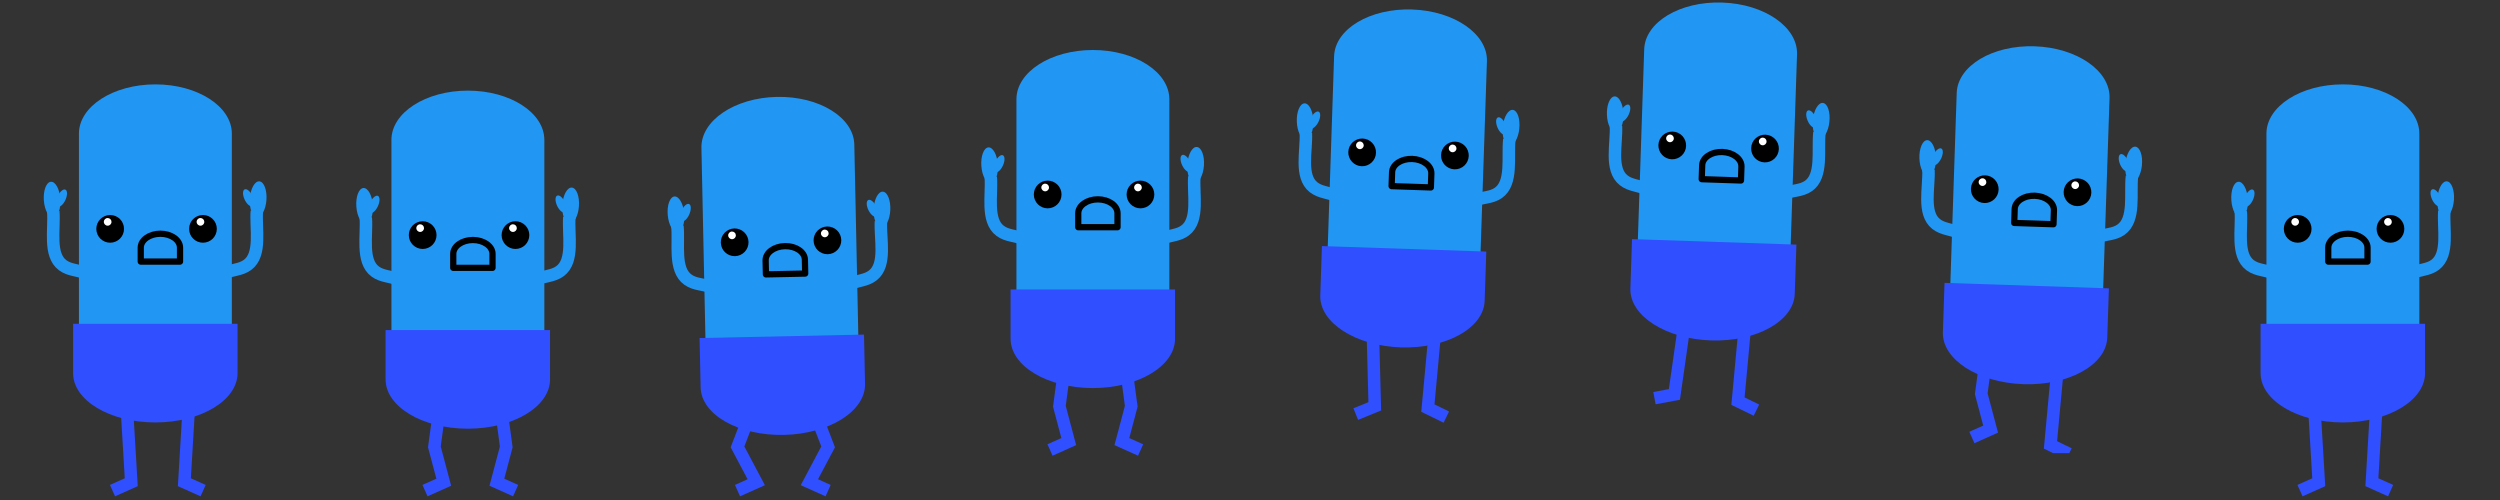 <svg width="800" height="160" viewBox="0 0 800 160" fill="none" xmlns="http://www.w3.org/2000/svg">
<rect x="0" y="0" width="800" height="160" fill="#333333" stroke="none"/>
<path fill-rule="evenodd" clip-rule="evenodd" d="M782.201 69.465C780.733 69.333 779.724 66.667 779.947 63.51C780.169 60.352 781.539 57.9 783.007 58.031C784.474 58.163 785.483 60.829 785.26 63.986C785.038 67.143 783.668 69.596 782.201 69.465V69.465Z" fill="#2196F3"/>
<path fill-rule="evenodd" clip-rule="evenodd" d="M780.773 65.952C780.085 66.275 778.969 65.34 778.281 63.863C777.593 62.386 777.593 60.925 778.281 60.601C778.969 60.278 780.085 61.213 780.773 62.69C781.461 64.168 781.461 65.628 780.773 65.952V65.952Z" fill="#2196F3"/>
<path d="M782.19 67.529C781.771 73.216 783.75 81.386 779.23 84.751C776.947 86.451 774.252 86.217 771.815 87.375" stroke="#2196F3" stroke-width="4" stroke-miterlimit="10" stroke-linejoin="round"/>
<path fill-rule="evenodd" clip-rule="evenodd" d="M717.073 69.6C718.53 69.468 719.531 66.802 719.308 63.645C719.085 60.487 717.724 58.035 716.266 58.166C714.809 58.298 713.808 60.964 714.031 64.121C714.254 67.278 715.615 69.731 717.073 69.6V69.6Z" fill="#2196F3"/>
<path fill-rule="evenodd" clip-rule="evenodd" d="M718.47 66.105C719.158 66.418 720.266 65.459 720.944 63.961C721.622 62.463 721.614 60.995 720.925 60.681C720.237 60.367 719.13 61.327 718.452 62.825C717.774 64.323 717.782 65.791 718.47 66.105V66.105Z" fill="#2196F3"/>
<path d="M717.048 67.675C717.489 73.361 715.541 81.542 720.075 84.89C722.363 86.58 725.058 86.334 727.499 87.483" stroke="#2196F3" stroke-width="4" stroke-miterlimit="10" stroke-linejoin="round"/>
<path fill-rule="evenodd" clip-rule="evenodd" d="M749.723 121.59L725.257 105.825V42.765C725.257 34.058 736.211 27 749.723 27C763.235 27 774.188 34.058 774.188 42.765V105.825L749.723 121.59Z" fill="#2196F3"/>
<path fill-rule="evenodd" clip-rule="evenodd" d="M776.016 103.624V119.404C776.016 128.119 764.234 135.183 749.701 135.183C735.167 135.183 723.386 128.119 723.386 119.404V103.624H776.016Z" fill="#304FFE"/>
<path fill-rule="evenodd" clip-rule="evenodd" d="M730.82 73.233C730.82 70.784 732.806 68.799 735.254 68.799C736.43 68.799 737.558 69.266 738.39 70.097C739.221 70.929 739.689 72.057 739.689 73.233C739.689 75.682 737.703 77.667 735.254 77.667C732.806 77.667 730.82 75.682 730.82 73.233V73.233Z" fill="black"/>
<path fill-rule="evenodd" clip-rule="evenodd" d="M733.228 70.996C733.228 70.318 733.777 69.769 734.455 69.769C734.781 69.769 735.093 69.898 735.323 70.128C735.553 70.358 735.683 70.671 735.683 70.996C735.683 71.674 735.133 72.224 734.455 72.224C733.777 72.224 733.228 71.674 733.228 70.996V70.996Z" fill="white"/>
<path fill-rule="evenodd" clip-rule="evenodd" d="M760.513 73.233C760.513 70.784 762.498 68.799 764.947 68.799C766.123 68.799 767.251 69.266 768.082 70.097C768.914 70.929 769.381 72.057 769.381 73.233C769.381 75.682 767.396 77.667 764.947 77.667C762.498 77.667 760.513 75.682 760.513 73.233V73.233Z" fill="black"/>
<path fill-rule="evenodd" clip-rule="evenodd" d="M762.92 70.996C762.92 70.318 763.47 69.769 764.148 69.769C764.473 69.769 764.785 69.898 765.016 70.128C765.246 70.358 765.375 70.671 765.375 70.996C765.375 71.674 764.826 72.224 764.148 72.224C763.47 72.224 762.92 71.674 762.92 70.996V70.996Z" fill="white"/>
<path fill-rule="evenodd" clip-rule="evenodd" d="M745.04 83.709V79.252C745.04 76.79 747.853 74.795 751.323 74.795C754.793 74.795 757.606 76.79 757.606 79.252V83.709H745.04Z" stroke="black" stroke-width="2" stroke-miterlimit="10" stroke-linejoin="round"/>
<path d="M740.615 131L742 154.31L736 157" stroke="#304FFE" stroke-width="4"/>
<path d="M760.385 131L759 154.31L765 157" stroke="#304FFE" stroke-width="4"/>
<g clip-path="url(#clip0)">
<path fill-rule="evenodd" clip-rule="evenodd" d="M682.167 58.34C680.705 58.16 679.786 55.461 680.114 52.313C680.441 49.165 681.892 46.76 683.354 46.94C684.817 47.12 685.736 49.819 685.408 52.967C685.08 56.115 683.629 58.52 682.167 58.34V58.34Z" fill="#2196F3"/>
<path fill-rule="evenodd" clip-rule="evenodd" d="M680.857 54.782C680.159 55.082 679.075 54.11 678.437 52.611C677.798 51.111 677.847 49.652 678.545 49.351C679.244 49.05 680.328 50.022 680.966 51.522C681.605 53.022 681.556 54.481 680.857 54.782V54.782Z" fill="#2196F3"/>
<path d="M682.222 56.405C681.613 62.075 683.318 70.306 678.688 73.519C676.35 75.142 673.665 74.818 671.191 75.894" stroke="#2196F3" stroke-width="4" stroke-miterlimit="10" stroke-linejoin="round"/>
<path fill-rule="evenodd" clip-rule="evenodd" d="M617.071 56.303C618.532 56.22 619.621 53.589 619.504 50.426C619.387 47.263 618.108 44.766 616.647 44.849C615.186 44.932 614.097 47.563 614.214 50.726C614.331 53.889 615.61 56.386 617.071 56.303V56.303Z" fill="#2196F3"/>
<path fill-rule="evenodd" clip-rule="evenodd" d="M618.584 52.857C619.262 53.193 620.401 52.271 621.128 50.797C621.856 49.322 621.896 47.855 621.219 47.518C620.542 47.182 619.403 48.104 618.676 49.578C617.948 51.052 617.907 52.52 618.584 52.857V52.857Z" fill="#2196F3"/>
<path d="M617.11 54.378C617.362 60.077 615.142 68.187 619.561 71.684C621.792 73.45 624.493 73.295 626.895 74.524" stroke="#2196F3" stroke-width="4" stroke-miterlimit="10" stroke-linejoin="round"/>
<path fill-rule="evenodd" clip-rule="evenodd" d="M647.969 109.354L624.043 92.782L626.146 29.756C626.436 21.054 637.619 14.365 651.124 14.816C664.628 15.267 675.34 22.686 675.05 31.388L672.947 94.413L647.969 109.354Z" fill="#2196F3"/>
<path fill-rule="evenodd" clip-rule="evenodd" d="M674.847 92.275L674.32 108.045C674.03 116.755 662.019 123.423 647.494 122.938C632.969 122.454 621.429 115 621.72 106.29L622.246 90.519L674.847 92.275Z" fill="#304FFE"/>
<path fill-rule="evenodd" clip-rule="evenodd" d="M630.69 60.393C630.772 57.945 632.822 56.027 635.27 56.109C636.445 56.148 637.557 56.653 638.36 57.511C639.163 58.37 639.593 59.513 639.553 60.688C639.472 63.136 637.421 65.054 634.974 64.972C632.526 64.891 630.608 62.84 630.69 60.393V60.393Z" fill="black"/>
<path fill-rule="evenodd" clip-rule="evenodd" d="M633.17 58.237C633.193 57.56 633.761 57.029 634.438 57.051C634.764 57.062 635.072 57.202 635.294 57.44C635.516 57.678 635.635 57.994 635.624 58.319C635.602 58.997 635.034 59.528 634.356 59.505C633.679 59.483 633.148 58.915 633.17 58.237V58.237Z" fill="white"/>
<path fill-rule="evenodd" clip-rule="evenodd" d="M660.366 61.383C660.447 58.935 662.498 57.017 664.945 57.099C666.121 57.138 667.232 57.643 668.036 58.502C668.839 59.361 669.268 60.503 669.229 61.679C669.147 64.126 667.097 66.044 664.65 65.963C662.202 65.881 660.284 63.831 660.366 61.383V61.383Z" fill="black"/>
<path fill-rule="evenodd" clip-rule="evenodd" d="M662.846 59.228C662.869 58.55 663.437 58.019 664.114 58.042C664.44 58.053 664.747 58.192 664.97 58.43C665.192 58.668 665.311 58.984 665.3 59.31C665.278 59.987 664.71 60.518 664.032 60.496C663.355 60.473 662.824 59.905 662.846 59.228V59.228Z" fill="white"/>
<path fill-rule="evenodd" clip-rule="evenodd" d="M644.552 71.337L644.7 66.883C644.783 64.423 647.661 62.522 651.129 62.638C654.597 62.754 657.343 64.842 657.26 67.302L657.112 71.756L644.552 71.337Z" stroke="black" stroke-width="2" stroke-miterlimit="10" stroke-linejoin="round"/>
<path d="M658.311 119.114L656.15 142.365L662.057 145.253" stroke="#304FFE" stroke-width="4"/>
<path d="M635.615 114L634 126L637 137.31L631 140" stroke="#304FFE" stroke-width="4"/>
</g>
<path fill-rule="evenodd" clip-rule="evenodd" d="M582.167 44.34C580.705 44.16 579.786 41.461 580.114 38.313C580.441 35.165 581.892 32.76 583.354 32.94C584.817 33.12 585.736 35.819 585.408 38.967C585.08 42.115 583.629 44.52 582.167 44.34V44.34Z" fill="#2196F3"/>
<path fill-rule="evenodd" clip-rule="evenodd" d="M580.857 40.782C580.159 41.082 579.075 40.11 578.437 38.611C577.798 37.111 577.847 35.652 578.545 35.351C579.244 35.05 580.328 36.022 580.966 37.522C581.605 39.022 581.556 40.481 580.857 40.782V40.782Z" fill="#2196F3"/>
<path d="M582.222 42.405C581.613 48.075 583.318 56.306 578.688 59.52C576.35 61.142 573.665 60.818 571.191 61.894" stroke="#2196F3" stroke-width="4" stroke-miterlimit="10" stroke-linejoin="round"/>
<path fill-rule="evenodd" clip-rule="evenodd" d="M517.071 42.303C518.532 42.22 519.621 39.589 519.504 36.426C519.387 33.263 518.108 30.766 516.647 30.849C515.186 30.932 514.097 33.563 514.214 36.726C514.331 39.889 515.61 42.386 517.071 42.303V42.303Z" fill="#2196F3"/>
<path fill-rule="evenodd" clip-rule="evenodd" d="M518.584 38.857C519.262 39.193 520.401 38.271 521.128 36.797C521.856 35.322 521.896 33.855 521.219 33.518C520.542 33.182 519.403 34.104 518.676 35.578C517.948 37.052 517.907 38.52 518.584 38.857V38.857Z" fill="#2196F3"/>
<path d="M517.11 40.378C517.362 46.077 515.142 54.187 519.561 57.684C521.792 59.45 524.493 59.295 526.895 60.524" stroke="#2196F3" stroke-width="4" stroke-miterlimit="10" stroke-linejoin="round"/>
<path fill-rule="evenodd" clip-rule="evenodd" d="M547.969 95.354L524.043 78.782L526.146 15.756C526.436 7.054 537.619 0.365 551.124 0.816C564.628 1.267 575.34 8.686 575.05 17.388L572.947 80.413L547.969 95.354Z" fill="#2196F3"/>
<path fill-rule="evenodd" clip-rule="evenodd" d="M574.847 78.275L574.32 94.045C574.03 102.755 562.019 109.423 547.494 108.938C532.969 108.454 521.429 101 521.72 92.29L522.246 76.519L574.847 78.275Z" fill="#304FFE"/>
<path fill-rule="evenodd" clip-rule="evenodd" d="M530.69 46.393C530.772 43.945 532.822 42.027 535.27 42.109C536.445 42.148 537.557 42.653 538.36 43.511C539.163 44.37 539.593 45.513 539.553 46.688C539.472 49.136 537.421 51.054 534.974 50.972C532.526 50.891 530.608 48.84 530.69 46.393V46.393Z" fill="black"/>
<path fill-rule="evenodd" clip-rule="evenodd" d="M533.17 44.237C533.193 43.56 533.761 43.029 534.438 43.051C534.764 43.062 535.072 43.202 535.294 43.44C535.516 43.678 535.635 43.994 535.624 44.319C535.602 44.997 535.034 45.528 534.356 45.505C533.679 45.483 533.148 44.915 533.17 44.237V44.237Z" fill="white"/>
<path fill-rule="evenodd" clip-rule="evenodd" d="M560.366 47.383C560.447 44.935 562.498 43.017 564.945 43.099C566.121 43.138 567.232 43.643 568.036 44.502C568.839 45.361 569.268 46.503 569.229 47.679C569.147 50.126 567.097 52.044 564.65 51.962C562.202 51.881 560.284 49.831 560.366 47.383V47.383Z" fill="black"/>
<path fill-rule="evenodd" clip-rule="evenodd" d="M562.846 45.228C562.869 44.55 563.437 44.019 564.114 44.042C564.44 44.053 564.747 44.192 564.97 44.43C565.192 44.668 565.311 44.984 565.3 45.31C565.278 45.987 564.71 46.518 564.032 46.496C563.355 46.473 562.824 45.905 562.846 45.228V45.228Z" fill="white"/>
<path fill-rule="evenodd" clip-rule="evenodd" d="M544.552 57.337L544.7 52.883C544.783 50.423 547.661 48.522 551.129 48.638C554.597 48.754 557.343 50.842 557.26 53.302L557.112 57.756L544.552 57.337Z" stroke="black" stroke-width="2" stroke-miterlimit="10" stroke-linejoin="round"/>
<path d="M558.311 105.114L556.15 128.365L562.057 131.253" stroke="#304FFE" stroke-width="4"/>
<path d="M538.849 104.946L535.807 126.219L529.427 127.41" stroke="#304FFE" stroke-width="4"/>
<path fill-rule="evenodd" clip-rule="evenodd" d="M482.934 46.563C481.472 46.383 480.552 43.684 480.88 40.536C481.208 37.388 482.659 34.982 484.121 35.163C485.583 35.343 486.503 38.041 486.175 41.19C485.847 44.337 484.396 46.743 482.934 46.563V46.563Z" fill="#2196F3"/>
<path fill-rule="evenodd" clip-rule="evenodd" d="M481.625 43.004C480.926 43.305 479.842 42.333 479.204 40.834C478.565 39.334 478.614 37.875 479.312 37.574C480.011 37.273 481.095 38.245 481.733 39.745C482.372 41.244 482.323 42.704 481.625 43.004V43.004Z" fill="#2196F3"/>
<path d="M482.988 44.628C482.38 50.297 484.085 58.529 479.455 61.742C477.117 63.364 474.431 63.041 471.957 64.117" stroke="#2196F3" stroke-width="4" stroke-miterlimit="10" stroke-linejoin="round"/>
<path fill-rule="evenodd" clip-rule="evenodd" d="M417.838 44.526C419.299 44.443 420.388 41.811 420.271 38.648C420.153 35.486 418.874 32.989 417.413 33.072C415.953 33.154 414.863 35.786 414.981 38.949C415.098 42.112 416.377 44.608 417.838 44.526V44.526Z" fill="#2196F3"/>
<path fill-rule="evenodd" clip-rule="evenodd" d="M419.351 41.08C420.028 41.416 421.167 40.494 421.895 39.019C422.622 37.545 422.663 36.077 421.986 35.741C421.309 35.404 420.17 36.327 419.442 37.801C418.715 39.275 418.674 40.743 419.351 41.08V41.08Z" fill="#2196F3"/>
<path d="M417.878 42.601C418.129 48.299 415.909 56.41 420.328 59.907C422.559 61.673 425.26 61.517 427.662 62.747" stroke="#2196F3" stroke-width="4" stroke-miterlimit="10" stroke-linejoin="round"/>
<path fill-rule="evenodd" clip-rule="evenodd" d="M448.736 97.577L424.81 81.004L426.913 17.979C427.204 9.277 438.386 2.588 451.891 3.039C465.395 3.489 476.107 10.909 475.817 19.611L473.714 82.636L448.736 97.577Z" fill="#2196F3"/>
<path fill-rule="evenodd" clip-rule="evenodd" d="M475.613 80.497L475.087 96.268C474.796 104.978 462.786 111.646 448.26 111.161C433.735 110.676 422.196 103.223 422.486 94.513L423.013 78.742L475.613 80.497Z" fill="#304FFE"/>
<path fill-rule="evenodd" clip-rule="evenodd" d="M431.457 48.615C431.538 46.168 433.589 44.25 436.036 44.332C437.212 44.371 438.323 44.876 439.126 45.734C439.93 46.593 440.359 47.736 440.32 48.911C440.238 51.359 438.188 53.277 435.74 53.195C433.293 53.113 431.375 51.063 431.457 48.615V48.615Z" fill="black"/>
<path fill-rule="evenodd" clip-rule="evenodd" d="M433.937 46.46C433.96 45.783 434.527 45.252 435.205 45.274C435.53 45.285 435.838 45.425 436.061 45.663C436.283 45.9 436.402 46.217 436.391 46.542C436.368 47.22 435.801 47.751 435.123 47.728C434.445 47.706 433.914 47.138 433.937 46.46V46.46Z" fill="white"/>
<path fill-rule="evenodd" clip-rule="evenodd" d="M461.132 49.606C461.214 47.158 463.264 45.24 465.712 45.322C466.887 45.361 467.999 45.866 468.802 46.724C469.606 47.583 470.035 48.726 469.996 49.901C469.914 52.349 467.864 54.267 465.416 54.185C462.969 54.104 461.051 52.053 461.132 49.606V49.606Z" fill="black"/>
<path fill-rule="evenodd" clip-rule="evenodd" d="M463.613 47.451C463.635 46.773 464.203 46.242 464.881 46.265C465.206 46.275 465.514 46.415 465.736 46.653C465.959 46.891 466.078 47.207 466.067 47.532C466.044 48.21 465.476 48.741 464.799 48.718C464.121 48.696 463.59 48.128 463.613 47.451V47.451Z" fill="white"/>
<path fill-rule="evenodd" clip-rule="evenodd" d="M445.318 59.56L445.467 55.105C445.549 52.645 448.427 50.745 451.896 50.861C455.364 50.976 458.109 53.065 458.027 55.525L457.878 59.979L445.318 59.56Z" stroke="black" stroke-width="2" stroke-miterlimit="10" stroke-linejoin="round"/>
<path d="M439.32 106.677L439.926 130.021L433.84 132.509" stroke="#304FFE" stroke-width="4"/>
<path d="M459.078 107.336L456.917 130.588L462.824 133.476" stroke="#304FFE" stroke-width="4"/>
<path fill-rule="evenodd" clip-rule="evenodd" d="M382.201 58.465C380.733 58.333 379.724 55.667 379.947 52.51C380.169 49.352 381.539 46.9 383.007 47.031C384.474 47.163 385.483 49.829 385.26 52.986C385.038 56.143 383.668 58.596 382.201 58.465V58.465Z" fill="#2196F3"/>
<path fill-rule="evenodd" clip-rule="evenodd" d="M380.773 54.952C380.085 55.276 378.969 54.34 378.281 52.863C377.593 51.386 377.593 49.925 378.281 49.601C378.969 49.278 380.085 50.213 380.773 51.69C381.461 53.168 381.461 54.628 380.773 54.952V54.952Z" fill="#2196F3"/>
<path d="M382.19 56.529C381.771 62.215 383.75 70.386 379.23 73.751C376.947 75.451 374.252 75.217 371.815 76.375" stroke="#2196F3" stroke-width="4" stroke-miterlimit="10" stroke-linejoin="round"/>
<path fill-rule="evenodd" clip-rule="evenodd" d="M317.073 58.599C318.53 58.468 319.531 55.802 319.308 52.645C319.085 49.487 317.724 47.035 316.266 47.166C314.809 47.298 313.808 49.964 314.031 53.121C314.254 56.278 315.615 58.731 317.073 58.599V58.599Z" fill="#2196F3"/>
<path fill-rule="evenodd" clip-rule="evenodd" d="M318.47 55.105C319.158 55.419 320.266 54.459 320.944 52.961C321.622 51.463 321.614 49.995 320.925 49.681C320.237 49.367 319.13 50.327 318.452 51.825C317.774 53.323 317.782 54.791 318.47 55.105V55.105Z" fill="#2196F3"/>
<path d="M317.048 56.675C317.489 62.361 315.541 70.542 320.075 73.89C322.363 75.58 325.058 75.334 327.499 76.483" stroke="#2196F3" stroke-width="4" stroke-miterlimit="10" stroke-linejoin="round"/>
<path fill-rule="evenodd" clip-rule="evenodd" d="M349.723 110.59L325.257 94.825V31.765C325.257 23.058 336.211 16 349.723 16C363.235 16 374.188 23.058 374.188 31.765V94.825L349.723 110.59Z" fill="#2196F3"/>
<path fill-rule="evenodd" clip-rule="evenodd" d="M376.016 92.624V108.404C376.016 117.119 364.234 124.183 349.701 124.183C335.167 124.183 323.386 117.119 323.386 108.404V92.624H376.016Z" fill="#304FFE"/>
<path fill-rule="evenodd" clip-rule="evenodd" d="M330.82 62.233C330.82 59.784 332.806 57.799 335.254 57.799C336.43 57.799 337.558 58.266 338.39 59.097C339.221 59.929 339.689 61.057 339.689 62.233C339.689 64.682 337.703 66.667 335.254 66.667C332.806 66.667 330.82 64.682 330.82 62.233V62.233Z" fill="black"/>
<path fill-rule="evenodd" clip-rule="evenodd" d="M333.228 59.996C333.228 59.318 333.777 58.769 334.455 58.769C334.781 58.769 335.093 58.898 335.323 59.128C335.553 59.358 335.683 59.671 335.683 59.996C335.683 60.674 335.133 61.224 334.455 61.224C333.777 61.224 333.228 60.674 333.228 59.996V59.996Z" fill="white"/>
<path fill-rule="evenodd" clip-rule="evenodd" d="M360.513 62.233C360.513 59.784 362.498 57.799 364.947 57.799C366.123 57.799 367.251 58.266 368.082 59.097C368.914 59.929 369.381 61.057 369.381 62.233C369.381 64.682 367.396 66.667 364.947 66.667C362.498 66.667 360.513 64.682 360.513 62.233V62.233Z" fill="black"/>
<path fill-rule="evenodd" clip-rule="evenodd" d="M362.92 59.996C362.92 59.318 363.47 58.769 364.148 58.769C364.473 58.769 364.785 58.898 365.016 59.128C365.246 59.358 365.375 59.671 365.375 59.996C365.375 60.674 364.826 61.224 364.148 61.224C363.47 61.224 362.92 60.674 362.92 59.996V59.996Z" fill="white"/>
<path fill-rule="evenodd" clip-rule="evenodd" d="M345.04 72.709V68.252C345.04 65.79 347.853 63.795 351.323 63.795C354.793 63.795 357.606 65.79 357.606 68.252V72.709H345.04Z" stroke="black" stroke-width="2" stroke-miterlimit="10" stroke-linejoin="round"/>
<path d="M340.615 118L339 130L342 141.31L336 144" stroke="#304FFE" stroke-width="4"/>
<path d="M360.385 118L362 130L359 141.31L365 144" stroke="#304FFE" stroke-width="4"/>
<path fill-rule="evenodd" clip-rule="evenodd" d="M281.949 72.783C280.479 72.683 279.414 70.038 279.571 66.877C279.727 63.716 281.045 61.235 282.515 61.336C283.985 61.436 285.049 64.081 284.893 67.242C284.737 70.403 283.419 72.884 281.949 72.783V72.783Z" fill="#2196F3"/>
<path fill-rule="evenodd" clip-rule="evenodd" d="M280.448 69.301C279.767 69.639 278.632 68.728 277.913 67.265C277.194 65.803 277.163 64.343 277.844 64.004C278.526 63.666 279.661 64.578 280.38 66.04C281.099 67.503 281.129 68.963 280.448 69.301V69.301Z" fill="#2196F3"/>
<path d="M281.898 70.848C281.598 76.543 283.748 84.669 279.3 88.129C277.053 89.876 274.354 89.699 271.942 90.908" stroke="#2196F3" stroke-width="4" stroke-miterlimit="10" stroke-linejoin="round"/>
<path fill-rule="evenodd" clip-rule="evenodd" d="M216.839 74.286C218.293 74.124 219.237 71.438 218.948 68.286C218.659 65.134 217.246 62.71 215.792 62.872C214.338 63.034 213.394 65.721 213.683 68.873C213.971 72.025 215.384 74.448 216.839 74.286V74.286Z" fill="#2196F3"/>
<path fill-rule="evenodd" clip-rule="evenodd" d="M218.162 70.763C218.857 71.062 219.944 70.079 220.59 68.568C221.237 67.056 221.198 65.588 220.503 65.289C219.809 64.99 218.722 65.973 218.075 67.484C217.429 68.996 217.468 70.464 218.162 70.763V70.763Z" fill="#2196F3"/>
<path d="M216.774 72.362C217.334 78.038 215.558 86.258 220.161 89.51C222.485 91.152 225.173 90.85 227.638 91.947" stroke="#2196F3" stroke-width="4" stroke-miterlimit="10" stroke-linejoin="round"/>
<path fill-rule="evenodd" clip-rule="evenodd" d="M250.573 125.58L225.782 110.332L224.458 47.286C224.275 38.581 235.078 31.294 248.586 31.01C262.095 30.727 273.195 37.553 273.378 46.258L274.702 109.304L250.573 125.58Z" fill="#2196F3"/>
<path fill-rule="evenodd" clip-rule="evenodd" d="M276.483 107.065L276.815 122.841C276.998 131.554 265.367 138.865 250.837 139.17C236.307 139.476 224.379 132.66 224.196 123.947L223.865 108.171L276.483 107.065Z" fill="#304FFE"/>
<path fill-rule="evenodd" clip-rule="evenodd" d="M230.66 77.63C230.608 75.182 232.551 73.155 235 73.104C236.175 73.079 237.313 73.523 238.162 74.337C239.01 75.15 239.501 76.268 239.526 77.444C239.577 79.892 237.634 81.919 235.186 81.97C232.737 82.022 230.711 80.079 230.66 77.63V77.63Z" fill="black"/>
<path fill-rule="evenodd" clip-rule="evenodd" d="M233.019 75.343C233.005 74.665 233.543 74.104 234.221 74.09C234.547 74.083 234.861 74.206 235.096 74.431C235.331 74.657 235.467 74.966 235.474 75.292C235.488 75.97 234.95 76.531 234.273 76.545C233.595 76.559 233.034 76.021 233.019 75.343V75.343Z" fill="white"/>
<path fill-rule="evenodd" clip-rule="evenodd" d="M260.345 77.007C260.294 74.558 262.237 72.532 264.685 72.48C265.861 72.456 266.998 72.899 267.847 73.713C268.696 74.527 269.187 75.644 269.211 76.82C269.263 79.269 267.32 81.295 264.871 81.347C262.423 81.398 260.397 79.455 260.345 77.007V77.007Z" fill="black"/>
<path fill-rule="evenodd" clip-rule="evenodd" d="M262.705 74.72C262.691 74.042 263.229 73.481 263.907 73.466C264.232 73.46 264.547 73.582 264.782 73.808C265.017 74.033 265.153 74.343 265.16 74.668C265.174 75.346 264.636 75.907 263.958 75.921C263.28 75.936 262.719 75.397 262.705 74.72V74.72Z" fill="white"/>
<path fill-rule="evenodd" clip-rule="evenodd" d="M245.095 87.805L245.002 83.349C244.95 80.888 247.721 78.834 251.19 78.761C254.66 78.688 257.514 80.624 257.566 83.085L257.66 87.541L245.095 87.805Z" stroke="black" stroke-width="2" stroke-miterlimit="10" stroke-linejoin="round"/>
<path d="M240.615 131L236 143L242 154.31L236 157" stroke="#304FFE" stroke-width="4"/>
<path d="M260.385 131L265 143L259 154.31L265 157" stroke="#304FFE" stroke-width="4"/>
<path fill-rule="evenodd" clip-rule="evenodd" d="M182.201 71.465C180.733 71.333 179.724 68.667 179.947 65.51C180.169 62.352 181.539 59.9 183.007 60.031C184.474 60.163 185.483 62.829 185.26 65.986C185.038 69.143 183.668 71.596 182.201 71.465V71.465Z" fill="#2196F3"/>
<path fill-rule="evenodd" clip-rule="evenodd" d="M180.773 67.952C180.085 68.275 178.969 67.34 178.281 65.863C177.593 64.385 177.593 62.925 178.281 62.601C178.969 62.278 180.085 63.213 180.773 64.69C181.461 66.168 181.461 67.628 180.773 67.952V67.952Z" fill="#2196F3"/>
<path d="M182.19 69.529C181.771 75.216 183.75 83.386 179.23 86.751C176.947 88.451 174.252 88.217 171.815 89.375" stroke="#2196F3" stroke-width="4" stroke-miterlimit="10" stroke-linejoin="round"/>
<path fill-rule="evenodd" clip-rule="evenodd" d="M117.073 71.6C118.53 71.468 119.531 68.802 119.308 65.645C119.085 62.487 117.724 60.035 116.266 60.166C114.809 60.298 113.808 62.964 114.031 66.121C114.254 69.278 115.615 71.731 117.073 71.6V71.6Z" fill="#2196F3"/>
<path fill-rule="evenodd" clip-rule="evenodd" d="M118.47 68.105C119.158 68.418 120.266 67.459 120.944 65.961C121.622 64.463 121.614 62.995 120.925 62.681C120.237 62.367 119.13 63.327 118.452 64.825C117.774 66.323 117.782 67.791 118.47 68.105V68.105Z" fill="#2196F3"/>
<path d="M117.048 69.675C117.489 75.361 115.541 83.542 120.075 86.89C122.363 88.58 125.058 88.334 127.499 89.483" stroke="#2196F3" stroke-width="4" stroke-miterlimit="10" stroke-linejoin="round"/>
<path fill-rule="evenodd" clip-rule="evenodd" d="M149.723 123.59L125.257 107.825V44.765C125.257 36.058 136.211 29 149.723 29C163.235 29 174.188 36.058 174.188 44.765V107.825L149.723 123.59Z" fill="#2196F3"/>
<path fill-rule="evenodd" clip-rule="evenodd" d="M176.016 105.624V121.404C176.016 130.119 164.234 137.183 149.701 137.183C135.167 137.183 123.386 130.119 123.386 121.404V105.624H176.016Z" fill="#304FFE"/>
<path fill-rule="evenodd" clip-rule="evenodd" d="M130.82 75.233C130.82 72.784 132.806 70.799 135.254 70.799C136.43 70.799 137.558 71.266 138.39 72.097C139.221 72.929 139.689 74.057 139.689 75.233C139.689 77.682 137.703 79.667 135.254 79.667C132.806 79.667 130.82 77.682 130.82 75.233V75.233Z" fill="black"/>
<path fill-rule="evenodd" clip-rule="evenodd" d="M133.228 72.996C133.228 72.318 133.777 71.769 134.455 71.769C134.781 71.769 135.093 71.898 135.323 72.128C135.553 72.358 135.683 72.671 135.683 72.996C135.683 73.674 135.133 74.224 134.455 74.224C133.777 74.224 133.228 73.674 133.228 72.996V72.996Z" fill="white"/>
<path fill-rule="evenodd" clip-rule="evenodd" d="M160.513 75.233C160.513 72.784 162.498 70.799 164.947 70.799C166.123 70.799 167.251 71.266 168.082 72.097C168.914 72.929 169.381 74.057 169.381 75.233C169.381 77.682 167.396 79.667 164.947 79.667C162.498 79.667 160.513 77.682 160.513 75.233V75.233Z" fill="black"/>
<path fill-rule="evenodd" clip-rule="evenodd" d="M162.92 72.996C162.92 72.318 163.47 71.769 164.148 71.769C164.473 71.769 164.785 71.898 165.016 72.128C165.246 72.358 165.375 72.671 165.375 72.996C165.375 73.674 164.826 74.224 164.148 74.224C163.47 74.224 162.92 73.674 162.92 72.996V72.996Z" fill="white"/>
<path fill-rule="evenodd" clip-rule="evenodd" d="M145.04 85.709V81.252C145.04 78.79 147.853 76.795 151.323 76.795C154.793 76.795 157.606 78.79 157.606 81.252V85.709H145.04Z" stroke="black" stroke-width="2" stroke-miterlimit="10" stroke-linejoin="round"/>
<path d="M140.615 131L139 143L142 154.31L136 157" stroke="#304FFE" stroke-width="4"/>
<path d="M160.385 131L162 143L159 154.31L165 157" stroke="#304FFE" stroke-width="4"/>
<path fill-rule="evenodd" clip-rule="evenodd" d="M82.201 69.465C80.733 69.333 79.724 66.667 79.947 63.51C80.169 60.352 81.539 57.9 83.007 58.031C84.474 58.163 85.483 60.829 85.26 63.986C85.038 67.143 83.668 69.596 82.201 69.465V69.465Z" fill="#2196F3"/>
<path fill-rule="evenodd" clip-rule="evenodd" d="M80.773 65.952C80.085 66.275 78.969 65.34 78.281 63.863C77.593 62.386 77.593 60.925 78.281 60.601C78.969 60.278 80.085 61.213 80.773 62.69C81.461 64.168 81.461 65.628 80.773 65.952V65.952Z" fill="#2196F3"/>
<path d="M82.19 67.529C81.771 73.216 83.75 81.386 79.23 84.751C76.947 86.451 74.252 86.217 71.815 87.375" stroke="#2196F3" stroke-width="4" stroke-miterlimit="10" stroke-linejoin="round"/>
<path fill-rule="evenodd" clip-rule="evenodd" d="M17.073 69.6C18.53 69.468 19.531 66.802 19.308 63.645C19.085 60.487 17.724 58.035 16.266 58.166C14.809 58.298 13.808 60.964 14.031 64.121C14.254 67.278 15.615 69.731 17.073 69.6V69.6Z" fill="#2196F3"/>
<path fill-rule="evenodd" clip-rule="evenodd" d="M18.47 66.105C19.158 66.418 20.266 65.459 20.944 63.961C21.622 62.463 21.614 60.995 20.925 60.681C20.237 60.367 19.13 61.327 18.452 62.825C17.774 64.323 17.782 65.791 18.47 66.105V66.105Z" fill="#2196F3"/>
<path d="M17.048 67.675C17.489 73.361 15.541 81.542 20.075 84.89C22.363 86.58 25.058 86.334 27.499 87.483" stroke="#2196F3" stroke-width="4" stroke-miterlimit="10" stroke-linejoin="round"/>
<path fill-rule="evenodd" clip-rule="evenodd" d="M49.723 121.59L25.257 105.825V42.765C25.257 34.058 36.211 27 49.723 27C63.235 27 74.188 34.058 74.188 42.765V105.825L49.723 121.59Z" fill="#2196F3"/>
<path fill-rule="evenodd" clip-rule="evenodd" d="M76.016 103.624V119.404C76.016 128.119 64.234 135.183 49.701 135.183C35.167 135.183 23.386 128.119 23.386 119.404V103.624H76.016Z" fill="#304FFE"/>
<path fill-rule="evenodd" clip-rule="evenodd" d="M30.82 73.233C30.82 70.784 32.806 68.799 35.254 68.799C36.43 68.799 37.558 69.266 38.39 70.097C39.221 70.929 39.689 72.057 39.689 73.233C39.689 75.682 37.703 77.667 35.254 77.667C32.806 77.667 30.82 75.682 30.82 73.233V73.233Z" fill="black"/>
<path fill-rule="evenodd" clip-rule="evenodd" d="M33.228 70.996C33.228 70.318 33.777 69.769 34.455 69.769C34.781 69.769 35.093 69.898 35.324 70.128C35.554 70.358 35.683 70.671 35.683 70.996C35.683 71.674 35.133 72.224 34.455 72.224C33.777 72.224 33.228 71.674 33.228 70.996V70.996Z" fill="white"/>
<path fill-rule="evenodd" clip-rule="evenodd" d="M60.513 73.233C60.513 70.784 62.498 68.799 64.947 68.799C66.123 68.799 67.251 69.266 68.082 70.097C68.914 70.929 69.381 72.057 69.381 73.233C69.381 75.682 67.396 77.667 64.947 77.667C62.498 77.667 60.513 75.682 60.513 73.233V73.233Z" fill="black"/>
<path fill-rule="evenodd" clip-rule="evenodd" d="M62.92 70.996C62.92 70.318 63.47 69.769 64.148 69.769C64.473 69.769 64.785 69.898 65.016 70.128C65.246 70.358 65.375 70.671 65.375 70.996C65.375 71.674 64.826 72.224 64.148 72.224C63.47 72.224 62.92 71.674 62.92 70.996V70.996Z" fill="white"/>
<path fill-rule="evenodd" clip-rule="evenodd" d="M45.04 83.709V79.252C45.04 76.79 47.853 74.795 51.323 74.795C54.793 74.795 57.606 76.79 57.606 79.252V83.709H45.04Z" stroke="black" stroke-width="2" stroke-miterlimit="10" stroke-linejoin="round"/>
<path d="M40.615 131L42 154.31L36 157" stroke="#304FFE" stroke-width="4"/>
<path d="M60.385 131L59 154.31L65 157" stroke="#304FFE" stroke-width="4"/>
<defs>
<clipPath id="clip0">
<rect width="100" height="145" fill="white" transform="translate(600)"/>
</clipPath>
</defs>
</svg>
